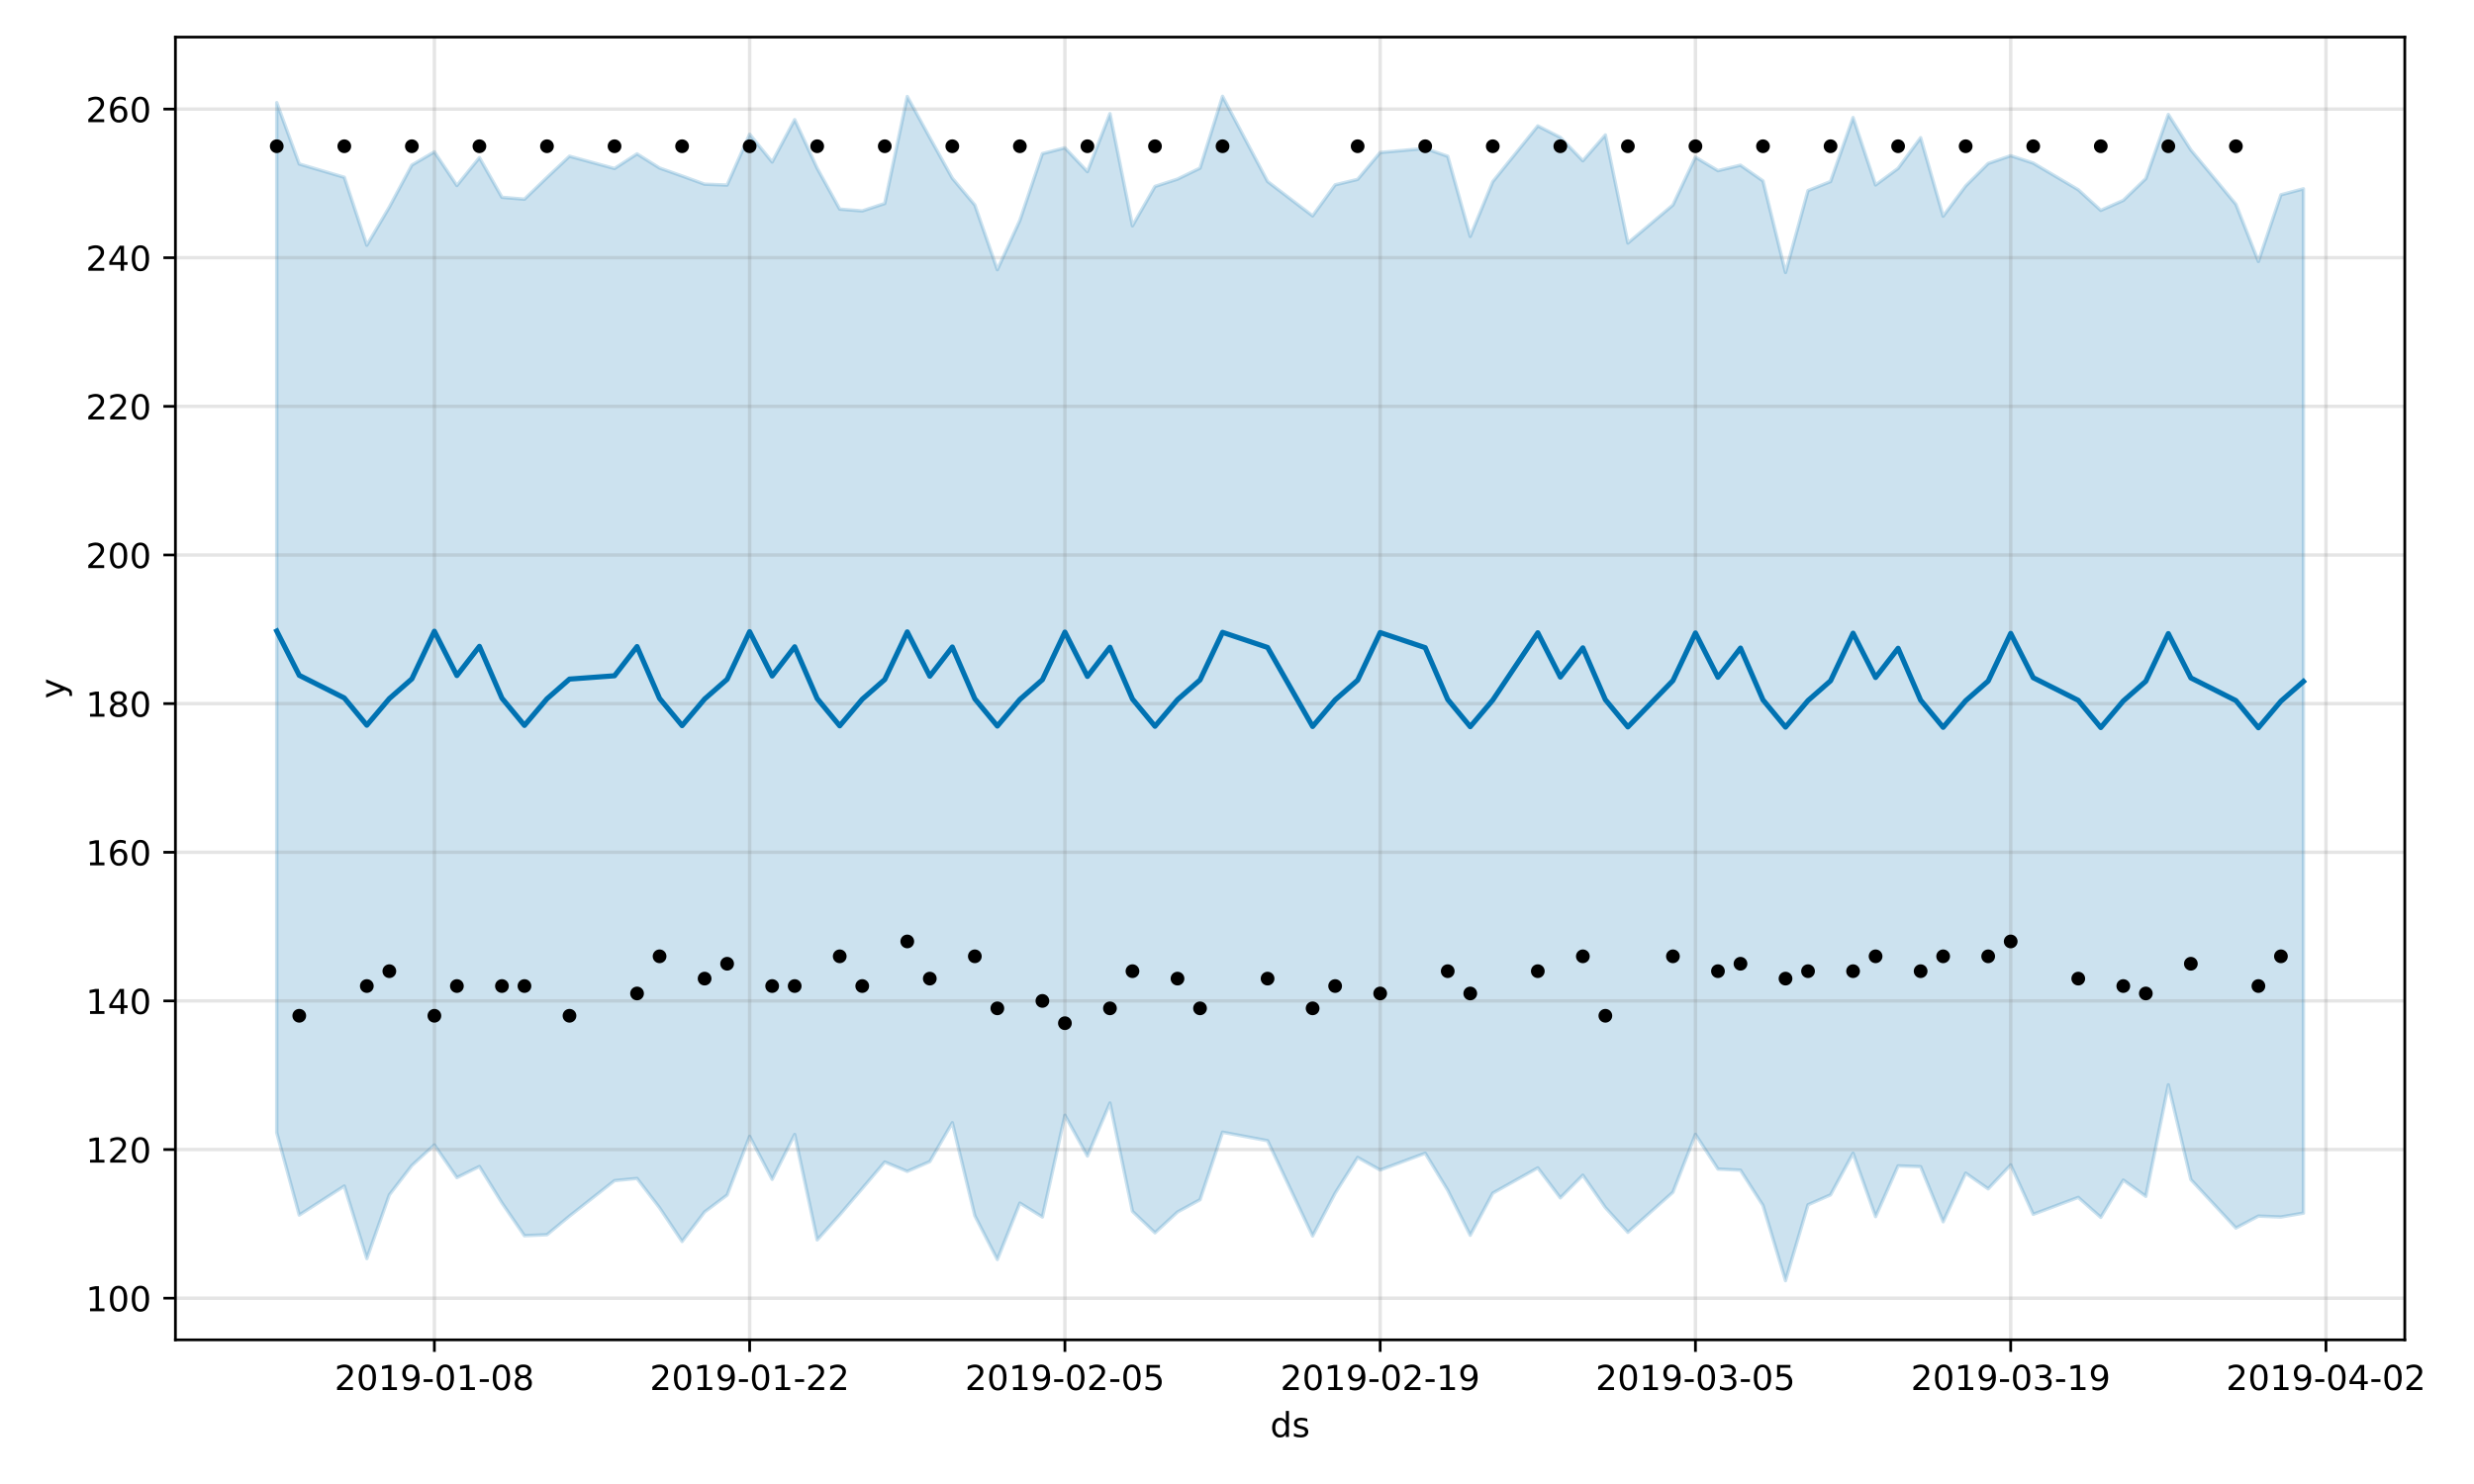 <?xml version="1.0" encoding="utf-8" standalone="no"?>
<!DOCTYPE svg PUBLIC "-//W3C//DTD SVG 1.1//EN"
  "http://www.w3.org/Graphics/SVG/1.1/DTD/svg11.dtd">
<!-- Created with matplotlib (https://matplotlib.org/) -->
<svg height="432pt" version="1.1" viewBox="0 0 720 432" width="720pt" xmlns="http://www.w3.org/2000/svg" xmlns:xlink="http://www.w3.org/1999/xlink">
 <defs>
  <style type="text/css">
*{stroke-linecap:butt;stroke-linejoin:round;}
  </style>
 </defs>
 <g id="figure_1">
  <g id="patch_1">
   <path d="M 0 432 
L 720 432 
L 720 0 
L 0 0 
z
" style="fill:#ffffff;"/>
  </g>
  <g id="axes_1">
   <g id="patch_2">
    <path d="M 51.05 390.04 
L 699.857 390.04 
L 699.857 10.8 
L 51.05 10.8 
z
" style="fill:#ffffff;"/>
   </g>
   <g id="PolyCollection_1">
    <defs>
     <path d="M 80.541 -402.116 
L 80.541 -102.265 
L 87.095 -78.296 
L 100.202 -86.741 
L 106.756 -65.633 
L 113.309 -84.17 
L 119.863 -92.711 
L 126.417 -98.712 
L 132.97 -89.199 
L 139.524 -92.426 
L 146.077 -81.822 
L 152.631 -72.273 
L 159.185 -72.561 
L 165.738 -77.979 
L 178.845 -88.312 
L 185.399 -88.945 
L 191.953 -80.407 
L 198.506 -70.598 
L 205.06 -79.196 
L 211.613 -84.113 
L 218.167 -101.196 
L 224.721 -88.687 
L 231.274 -101.742 
L 237.828 -71.06 
L 244.381 -78.347 
L 250.935 -86.02 
L 257.489 -93.727 
L 264.042 -91.008 
L 270.596 -93.85 
L 277.15 -105.169 
L 283.703 -78.1 
L 290.257 -65.35 
L 296.81 -81.761 
L 303.364 -77.723 
L 309.918 -107.348 
L 316.471 -95.477 
L 323.025 -110.903 
L 329.578 -79.374 
L 336.132 -73.13 
L 342.686 -79.175 
L 349.239 -82.761 
L 355.793 -102.406 
L 368.9 -99.935 
L 382.007 -72.217 
L 388.561 -84.646 
L 395.114 -95.056 
L 401.668 -91.401 
L 414.775 -96.286 
L 421.329 -85.514 
L 427.883 -72.41 
L 434.436 -84.672 
L 447.543 -92.019 
L 454.097 -83.297 
L 460.651 -89.898 
L 467.204 -80.47 
L 473.758 -73.265 
L 486.865 -84.937 
L 493.419 -101.776 
L 499.972 -91.669 
L 506.526 -91.353 
L 513.079 -81.08 
L 519.633 -59.198 
L 526.187 -81.286 
L 532.74 -84.168 
L 539.294 -96.276 
L 545.847 -77.834 
L 552.401 -92.608 
L 558.955 -92.366 
L 565.508 -76.327 
L 572.062 -90.491 
L 578.616 -85.923 
L 585.169 -92.89 
L 591.723 -78.512 
L 604.83 -83.424 
L 611.384 -77.63 
L 617.937 -88.465 
L 624.491 -83.739 
L 631.044 -116.201 
L 637.598 -88.63 
L 650.705 -74.517 
L 657.259 -77.989 
L 663.812 -77.728 
L 670.366 -78.85 
L 670.366 -377.037 
L 670.366 -377.037 
L 663.812 -375.295 
L 657.259 -355.892 
L 650.705 -372.528 
L 637.598 -388.357 
L 631.044 -398.67 
L 624.491 -380.002 
L 617.937 -373.671 
L 611.384 -370.759 
L 604.83 -376.767 
L 591.723 -384.523 
L 585.169 -386.674 
L 578.616 -384.416 
L 572.062 -377.861 
L 565.508 -369.078 
L 558.955 -391.91 
L 552.401 -382.989 
L 545.847 -378.159 
L 539.294 -397.778 
L 532.74 -379.154 
L 526.187 -376.528 
L 519.633 -352.69 
L 513.079 -379.335 
L 506.526 -383.908 
L 499.972 -382.324 
L 493.419 -386.24 
L 486.865 -372.323 
L 473.758 -361.26 
L 467.204 -392.71 
L 460.651 -385.196 
L 454.097 -392.009 
L 447.543 -395.341 
L 434.436 -379.118 
L 427.883 -363.178 
L 421.329 -386.51 
L 414.775 -388.794 
L 401.668 -387.606 
L 395.114 -379.787 
L 388.561 -378.196 
L 382.007 -369.163 
L 368.9 -379.169 
L 355.793 -403.962 
L 349.239 -383.06 
L 342.686 -379.866 
L 336.132 -377.732 
L 329.578 -366.263 
L 323.025 -398.904 
L 316.471 -382.038 
L 309.918 -388.962 
L 303.364 -387.276 
L 296.81 -367.853 
L 290.257 -353.487 
L 283.703 -372.326 
L 277.15 -380.119 
L 270.596 -391.923 
L 264.042 -403.906 
L 257.489 -372.763 
L 250.935 -370.608 
L 244.381 -371.127 
L 237.828 -383.011 
L 231.274 -397.177 
L 224.721 -384.842 
L 218.167 -392.924 
L 211.613 -378.133 
L 205.06 -378.383 
L 198.506 -380.773 
L 191.953 -383.089 
L 185.399 -387.209 
L 178.845 -382.95 
L 165.738 -386.519 
L 159.185 -380.343 
L 152.631 -374.016 
L 146.077 -374.564 
L 139.524 -386.112 
L 132.97 -377.997 
L 126.417 -387.794 
L 119.863 -383.948 
L 113.309 -371.727 
L 106.756 -360.611 
L 100.202 -380.393 
L 87.095 -384.263 
L 80.541 -402.116 
z
" id="mc2e63092ff" style="stroke:#0072b2;stroke-opacity:0.2;"/>
    </defs>
    <g clip-path="url(#pf41e547b19)">
     <use style="fill:#0072b2;fill-opacity:0.2;stroke:#0072b2;stroke-opacity:0.2;" x="0" xlink:href="#mc2e63092ff" y="432"/>
    </g>
   </g>
   <g id="matplotlib.axis_1">
    <g id="xtick_1">
     <g id="line2d_1">
      <path clip-path="url(#pf41e547b19)" d="M 126.417 390.04 
L 126.417 10.8 
" style="fill:none;stroke:#808080;stroke-linecap:square;stroke-opacity:0.2;"/>
     </g>
     <g id="line2d_2">
      <defs>
       <path d="M 0 0 
L 0 3.5 
" id="mc0b3db818c" style="stroke:#000000;stroke-width:0.8;"/>
      </defs>
      <g>
       <use style="stroke:#000000;stroke-width:0.8;" x="126.417" xlink:href="#mc0b3db818c" y="390.04"/>
      </g>
     </g>
     <g id="text_1">
      <!-- 2019-01-08 -->
      <defs>
       <path d="M 19.188 8.297 
L 53.609 8.297 
L 53.609 0 
L 7.328 0 
L 7.328 8.297 
Q 12.938 14.109 22.625 23.891 
Q 32.328 33.688 34.812 36.531 
Q 39.547 41.844 41.422 45.531 
Q 43.312 49.219 43.312 52.781 
Q 43.312 58.594 39.234 62.25 
Q 35.156 65.922 28.609 65.922 
Q 23.969 65.922 18.812 64.312 
Q 13.672 62.703 7.812 59.422 
L 7.812 69.391 
Q 13.766 71.781 18.938 73 
Q 24.125 74.219 28.422 74.219 
Q 39.75 74.219 46.484 68.547 
Q 53.219 62.891 53.219 53.422 
Q 53.219 48.922 51.531 44.891 
Q 49.859 40.875 45.406 35.406 
Q 44.188 33.984 37.641 27.219 
Q 31.109 20.453 19.188 8.297 
z
" id="DejaVuSans-50"/>
       <path d="M 31.781 66.406 
Q 24.172 66.406 20.328 58.906 
Q 16.5 51.422 16.5 36.375 
Q 16.5 21.391 20.328 13.891 
Q 24.172 6.391 31.781 6.391 
Q 39.453 6.391 43.281 13.891 
Q 47.125 21.391 47.125 36.375 
Q 47.125 51.422 43.281 58.906 
Q 39.453 66.406 31.781 66.406 
z
M 31.781 74.219 
Q 44.047 74.219 50.516 64.516 
Q 56.984 54.828 56.984 36.375 
Q 56.984 17.969 50.516 8.266 
Q 44.047 -1.422 31.781 -1.422 
Q 19.531 -1.422 13.062 8.266 
Q 6.594 17.969 6.594 36.375 
Q 6.594 54.828 13.062 64.516 
Q 19.531 74.219 31.781 74.219 
z
" id="DejaVuSans-48"/>
       <path d="M 12.406 8.297 
L 28.516 8.297 
L 28.516 63.922 
L 10.984 60.406 
L 10.984 69.391 
L 28.422 72.906 
L 38.281 72.906 
L 38.281 8.297 
L 54.391 8.297 
L 54.391 0 
L 12.406 0 
z
" id="DejaVuSans-49"/>
       <path d="M 10.984 1.516 
L 10.984 10.5 
Q 14.703 8.734 18.5 7.812 
Q 22.312 6.891 25.984 6.891 
Q 35.75 6.891 40.891 13.453 
Q 46.047 20.016 46.781 33.406 
Q 43.953 29.203 39.594 26.953 
Q 35.25 24.703 29.984 24.703 
Q 19.047 24.703 12.672 31.312 
Q 6.297 37.938 6.297 49.422 
Q 6.297 60.641 12.938 67.422 
Q 19.578 74.219 30.609 74.219 
Q 43.266 74.219 49.922 64.516 
Q 56.594 54.828 56.594 36.375 
Q 56.594 19.141 48.406 8.859 
Q 40.234 -1.422 26.422 -1.422 
Q 22.703 -1.422 18.891 -0.688 
Q 15.094 0.047 10.984 1.516 
z
M 30.609 32.422 
Q 37.25 32.422 41.125 36.953 
Q 45.016 41.5 45.016 49.422 
Q 45.016 57.281 41.125 61.844 
Q 37.25 66.406 30.609 66.406 
Q 23.969 66.406 20.094 61.844 
Q 16.219 57.281 16.219 49.422 
Q 16.219 41.5 20.094 36.953 
Q 23.969 32.422 30.609 32.422 
z
" id="DejaVuSans-57"/>
       <path d="M 4.891 31.391 
L 31.203 31.391 
L 31.203 23.391 
L 4.891 23.391 
z
" id="DejaVuSans-45"/>
       <path d="M 31.781 34.625 
Q 24.75 34.625 20.719 30.859 
Q 16.703 27.094 16.703 20.516 
Q 16.703 13.922 20.719 10.156 
Q 24.75 6.391 31.781 6.391 
Q 38.812 6.391 42.859 10.172 
Q 46.922 13.969 46.922 20.516 
Q 46.922 27.094 42.891 30.859 
Q 38.875 34.625 31.781 34.625 
z
M 21.922 38.812 
Q 15.578 40.375 12.031 44.719 
Q 8.5 49.078 8.5 55.328 
Q 8.5 64.062 14.719 69.141 
Q 20.953 74.219 31.781 74.219 
Q 42.672 74.219 48.875 69.141 
Q 55.078 64.062 55.078 55.328 
Q 55.078 49.078 51.531 44.719 
Q 48 40.375 41.703 38.812 
Q 48.828 37.156 52.797 32.312 
Q 56.781 27.484 56.781 20.516 
Q 56.781 9.906 50.312 4.234 
Q 43.844 -1.422 31.781 -1.422 
Q 19.734 -1.422 13.25 4.234 
Q 6.781 9.906 6.781 20.516 
Q 6.781 27.484 10.781 32.312 
Q 14.797 37.156 21.922 38.812 
z
M 18.312 54.391 
Q 18.312 48.734 21.844 45.562 
Q 25.391 42.391 31.781 42.391 
Q 38.141 42.391 41.719 45.562 
Q 45.312 48.734 45.312 54.391 
Q 45.312 60.062 41.719 63.234 
Q 38.141 66.406 31.781 66.406 
Q 25.391 66.406 21.844 63.234 
Q 18.312 60.062 18.312 54.391 
z
" id="DejaVuSans-56"/>
      </defs>
      <g transform="translate(97.359 404.638)scale(0.1 -0.1)">
       <use xlink:href="#DejaVuSans-50"/>
       <use x="63.623" xlink:href="#DejaVuSans-48"/>
       <use x="127.246" xlink:href="#DejaVuSans-49"/>
       <use x="190.869" xlink:href="#DejaVuSans-57"/>
       <use x="254.492" xlink:href="#DejaVuSans-45"/>
       <use x="290.576" xlink:href="#DejaVuSans-48"/>
       <use x="354.199" xlink:href="#DejaVuSans-49"/>
       <use x="417.822" xlink:href="#DejaVuSans-45"/>
       <use x="453.906" xlink:href="#DejaVuSans-48"/>
       <use x="517.529" xlink:href="#DejaVuSans-56"/>
      </g>
     </g>
    </g>
    <g id="xtick_2">
     <g id="line2d_3">
      <path clip-path="url(#pf41e547b19)" d="M 218.167 390.04 
L 218.167 10.8 
" style="fill:none;stroke:#808080;stroke-linecap:square;stroke-opacity:0.2;"/>
     </g>
     <g id="line2d_4">
      <g>
       <use style="stroke:#000000;stroke-width:0.8;" x="218.167" xlink:href="#mc0b3db818c" y="390.04"/>
      </g>
     </g>
     <g id="text_2">
      <!-- 2019-01-22 -->
      <g transform="translate(189.109 404.638)scale(0.1 -0.1)">
       <use xlink:href="#DejaVuSans-50"/>
       <use x="63.623" xlink:href="#DejaVuSans-48"/>
       <use x="127.246" xlink:href="#DejaVuSans-49"/>
       <use x="190.869" xlink:href="#DejaVuSans-57"/>
       <use x="254.492" xlink:href="#DejaVuSans-45"/>
       <use x="290.576" xlink:href="#DejaVuSans-48"/>
       <use x="354.199" xlink:href="#DejaVuSans-49"/>
       <use x="417.822" xlink:href="#DejaVuSans-45"/>
       <use x="453.906" xlink:href="#DejaVuSans-50"/>
       <use x="517.529" xlink:href="#DejaVuSans-50"/>
      </g>
     </g>
    </g>
    <g id="xtick_3">
     <g id="line2d_5">
      <path clip-path="url(#pf41e547b19)" d="M 309.918 390.04 
L 309.918 10.8 
" style="fill:none;stroke:#808080;stroke-linecap:square;stroke-opacity:0.2;"/>
     </g>
     <g id="line2d_6">
      <g>
       <use style="stroke:#000000;stroke-width:0.8;" x="309.918" xlink:href="#mc0b3db818c" y="390.04"/>
      </g>
     </g>
     <g id="text_3">
      <!-- 2019-02-05 -->
      <defs>
       <path d="M 10.797 72.906 
L 49.516 72.906 
L 49.516 64.594 
L 19.828 64.594 
L 19.828 46.734 
Q 21.969 47.469 24.109 47.828 
Q 26.266 48.188 28.422 48.188 
Q 40.625 48.188 47.75 41.5 
Q 54.891 34.812 54.891 23.391 
Q 54.891 11.625 47.562 5.094 
Q 40.234 -1.422 26.906 -1.422 
Q 22.312 -1.422 17.547 -0.641 
Q 12.797 0.141 7.719 1.703 
L 7.719 11.625 
Q 12.109 9.234 16.797 8.062 
Q 21.484 6.891 26.703 6.891 
Q 35.156 6.891 40.078 11.328 
Q 45.016 15.766 45.016 23.391 
Q 45.016 31 40.078 35.438 
Q 35.156 39.891 26.703 39.891 
Q 22.75 39.891 18.812 39.016 
Q 14.891 38.141 10.797 36.281 
z
" id="DejaVuSans-53"/>
      </defs>
      <g transform="translate(280.86 404.638)scale(0.1 -0.1)">
       <use xlink:href="#DejaVuSans-50"/>
       <use x="63.623" xlink:href="#DejaVuSans-48"/>
       <use x="127.246" xlink:href="#DejaVuSans-49"/>
       <use x="190.869" xlink:href="#DejaVuSans-57"/>
       <use x="254.492" xlink:href="#DejaVuSans-45"/>
       <use x="290.576" xlink:href="#DejaVuSans-48"/>
       <use x="354.199" xlink:href="#DejaVuSans-50"/>
       <use x="417.822" xlink:href="#DejaVuSans-45"/>
       <use x="453.906" xlink:href="#DejaVuSans-48"/>
       <use x="517.529" xlink:href="#DejaVuSans-53"/>
      </g>
     </g>
    </g>
    <g id="xtick_4">
     <g id="line2d_7">
      <path clip-path="url(#pf41e547b19)" d="M 401.668 390.04 
L 401.668 10.8 
" style="fill:none;stroke:#808080;stroke-linecap:square;stroke-opacity:0.2;"/>
     </g>
     <g id="line2d_8">
      <g>
       <use style="stroke:#000000;stroke-width:0.8;" x="401.668" xlink:href="#mc0b3db818c" y="390.04"/>
      </g>
     </g>
     <g id="text_4">
      <!-- 2019-02-19 -->
      <g transform="translate(372.61 404.638)scale(0.1 -0.1)">
       <use xlink:href="#DejaVuSans-50"/>
       <use x="63.623" xlink:href="#DejaVuSans-48"/>
       <use x="127.246" xlink:href="#DejaVuSans-49"/>
       <use x="190.869" xlink:href="#DejaVuSans-57"/>
       <use x="254.492" xlink:href="#DejaVuSans-45"/>
       <use x="290.576" xlink:href="#DejaVuSans-48"/>
       <use x="354.199" xlink:href="#DejaVuSans-50"/>
       <use x="417.822" xlink:href="#DejaVuSans-45"/>
       <use x="453.906" xlink:href="#DejaVuSans-49"/>
       <use x="517.529" xlink:href="#DejaVuSans-57"/>
      </g>
     </g>
    </g>
    <g id="xtick_5">
     <g id="line2d_9">
      <path clip-path="url(#pf41e547b19)" d="M 493.419 390.04 
L 493.419 10.8 
" style="fill:none;stroke:#808080;stroke-linecap:square;stroke-opacity:0.2;"/>
     </g>
     <g id="line2d_10">
      <g>
       <use style="stroke:#000000;stroke-width:0.8;" x="493.419" xlink:href="#mc0b3db818c" y="390.04"/>
      </g>
     </g>
     <g id="text_5">
      <!-- 2019-03-05 -->
      <defs>
       <path d="M 40.578 39.312 
Q 47.656 37.797 51.625 33 
Q 55.609 28.219 55.609 21.188 
Q 55.609 10.406 48.188 4.484 
Q 40.766 -1.422 27.094 -1.422 
Q 22.516 -1.422 17.656 -0.516 
Q 12.797 0.391 7.625 2.203 
L 7.625 11.719 
Q 11.719 9.328 16.594 8.109 
Q 21.484 6.891 26.812 6.891 
Q 36.078 6.891 40.938 10.547 
Q 45.797 14.203 45.797 21.188 
Q 45.797 27.641 41.281 31.266 
Q 36.766 34.906 28.719 34.906 
L 20.219 34.906 
L 20.219 43.016 
L 29.109 43.016 
Q 36.375 43.016 40.234 45.922 
Q 44.094 48.828 44.094 54.297 
Q 44.094 59.906 40.109 62.906 
Q 36.141 65.922 28.719 65.922 
Q 24.656 65.922 20.016 65.031 
Q 15.375 64.156 9.812 62.312 
L 9.812 71.094 
Q 15.438 72.656 20.344 73.438 
Q 25.25 74.219 29.594 74.219 
Q 40.828 74.219 47.359 69.109 
Q 53.906 64.016 53.906 55.328 
Q 53.906 49.266 50.438 45.094 
Q 46.969 40.922 40.578 39.312 
z
" id="DejaVuSans-51"/>
      </defs>
      <g transform="translate(464.361 404.638)scale(0.1 -0.1)">
       <use xlink:href="#DejaVuSans-50"/>
       <use x="63.623" xlink:href="#DejaVuSans-48"/>
       <use x="127.246" xlink:href="#DejaVuSans-49"/>
       <use x="190.869" xlink:href="#DejaVuSans-57"/>
       <use x="254.492" xlink:href="#DejaVuSans-45"/>
       <use x="290.576" xlink:href="#DejaVuSans-48"/>
       <use x="354.199" xlink:href="#DejaVuSans-51"/>
       <use x="417.822" xlink:href="#DejaVuSans-45"/>
       <use x="453.906" xlink:href="#DejaVuSans-48"/>
       <use x="517.529" xlink:href="#DejaVuSans-53"/>
      </g>
     </g>
    </g>
    <g id="xtick_6">
     <g id="line2d_11">
      <path clip-path="url(#pf41e547b19)" d="M 585.169 390.04 
L 585.169 10.8 
" style="fill:none;stroke:#808080;stroke-linecap:square;stroke-opacity:0.2;"/>
     </g>
     <g id="line2d_12">
      <g>
       <use style="stroke:#000000;stroke-width:0.8;" x="585.169" xlink:href="#mc0b3db818c" y="390.04"/>
      </g>
     </g>
     <g id="text_6">
      <!-- 2019-03-19 -->
      <g transform="translate(556.111 404.638)scale(0.1 -0.1)">
       <use xlink:href="#DejaVuSans-50"/>
       <use x="63.623" xlink:href="#DejaVuSans-48"/>
       <use x="127.246" xlink:href="#DejaVuSans-49"/>
       <use x="190.869" xlink:href="#DejaVuSans-57"/>
       <use x="254.492" xlink:href="#DejaVuSans-45"/>
       <use x="290.576" xlink:href="#DejaVuSans-48"/>
       <use x="354.199" xlink:href="#DejaVuSans-51"/>
       <use x="417.822" xlink:href="#DejaVuSans-45"/>
       <use x="453.906" xlink:href="#DejaVuSans-49"/>
       <use x="517.529" xlink:href="#DejaVuSans-57"/>
      </g>
     </g>
    </g>
    <g id="xtick_7">
     <g id="line2d_13">
      <path clip-path="url(#pf41e547b19)" d="M 676.92 390.04 
L 676.92 10.8 
" style="fill:none;stroke:#808080;stroke-linecap:square;stroke-opacity:0.2;"/>
     </g>
     <g id="line2d_14">
      <g>
       <use style="stroke:#000000;stroke-width:0.8;" x="676.92" xlink:href="#mc0b3db818c" y="390.04"/>
      </g>
     </g>
     <g id="text_7">
      <!-- 2019-04-02 -->
      <defs>
       <path d="M 37.797 64.312 
L 12.891 25.391 
L 37.797 25.391 
z
M 35.203 72.906 
L 47.609 72.906 
L 47.609 25.391 
L 58.016 25.391 
L 58.016 17.188 
L 47.609 17.188 
L 47.609 0 
L 37.797 0 
L 37.797 17.188 
L 4.891 17.188 
L 4.891 26.703 
z
" id="DejaVuSans-52"/>
      </defs>
      <g transform="translate(647.862 404.638)scale(0.1 -0.1)">
       <use xlink:href="#DejaVuSans-50"/>
       <use x="63.623" xlink:href="#DejaVuSans-48"/>
       <use x="127.246" xlink:href="#DejaVuSans-49"/>
       <use x="190.869" xlink:href="#DejaVuSans-57"/>
       <use x="254.492" xlink:href="#DejaVuSans-45"/>
       <use x="290.576" xlink:href="#DejaVuSans-48"/>
       <use x="354.199" xlink:href="#DejaVuSans-52"/>
       <use x="417.822" xlink:href="#DejaVuSans-45"/>
       <use x="453.906" xlink:href="#DejaVuSans-48"/>
       <use x="517.529" xlink:href="#DejaVuSans-50"/>
      </g>
     </g>
    </g>
    <g id="text_8">
     <!-- ds -->
     <defs>
      <path d="M 45.406 46.391 
L 45.406 75.984 
L 54.391 75.984 
L 54.391 0 
L 45.406 0 
L 45.406 8.203 
Q 42.578 3.328 38.25 0.953 
Q 33.938 -1.422 27.875 -1.422 
Q 17.969 -1.422 11.734 6.484 
Q 5.516 14.406 5.516 27.297 
Q 5.516 40.188 11.734 48.094 
Q 17.969 56 27.875 56 
Q 33.938 56 38.25 53.625 
Q 42.578 51.266 45.406 46.391 
z
M 14.797 27.297 
Q 14.797 17.391 18.875 11.75 
Q 22.953 6.109 30.078 6.109 
Q 37.203 6.109 41.297 11.75 
Q 45.406 17.391 45.406 27.297 
Q 45.406 37.203 41.297 42.844 
Q 37.203 48.484 30.078 48.484 
Q 22.953 48.484 18.875 42.844 
Q 14.797 37.203 14.797 27.297 
z
" id="DejaVuSans-100"/>
      <path d="M 44.281 53.078 
L 44.281 44.578 
Q 40.484 46.531 36.375 47.5 
Q 32.281 48.484 27.875 48.484 
Q 21.188 48.484 17.844 46.438 
Q 14.5 44.391 14.5 40.281 
Q 14.5 37.156 16.891 35.375 
Q 19.281 33.594 26.516 31.984 
L 29.594 31.297 
Q 39.156 29.25 43.188 25.516 
Q 47.219 21.781 47.219 15.094 
Q 47.219 7.469 41.188 3.016 
Q 35.156 -1.422 24.609 -1.422 
Q 20.219 -1.422 15.453 -0.562 
Q 10.688 0.297 5.422 2 
L 5.422 11.281 
Q 10.406 8.688 15.234 7.391 
Q 20.062 6.109 24.812 6.109 
Q 31.156 6.109 34.562 8.281 
Q 37.984 10.453 37.984 14.406 
Q 37.984 18.062 35.516 20.016 
Q 33.062 21.969 24.703 23.781 
L 21.578 24.516 
Q 13.234 26.266 9.516 29.906 
Q 5.812 33.547 5.812 39.891 
Q 5.812 47.609 11.281 51.797 
Q 16.75 56 26.812 56 
Q 31.781 56 36.172 55.266 
Q 40.578 54.547 44.281 53.078 
z
" id="DejaVuSans-115"/>
     </defs>
     <g transform="translate(369.675 418.317)scale(0.1 -0.1)">
      <use xlink:href="#DejaVuSans-100"/>
      <use x="63.477" xlink:href="#DejaVuSans-115"/>
     </g>
    </g>
   </g>
   <g id="matplotlib.axis_2">
    <g id="ytick_1">
     <g id="line2d_15">
      <path clip-path="url(#pf41e547b19)" d="M 51.05 377.907 
L 699.857 377.907 
" style="fill:none;stroke:#808080;stroke-linecap:square;stroke-opacity:0.2;"/>
     </g>
     <g id="line2d_16">
      <defs>
       <path d="M 0 0 
L -3.5 0 
" id="m2231132627" style="stroke:#000000;stroke-width:0.8;"/>
      </defs>
      <g>
       <use style="stroke:#000000;stroke-width:0.8;" x="51.05" xlink:href="#m2231132627" y="377.907"/>
      </g>
     </g>
     <g id="text_9">
      <!-- 100 -->
      <g transform="translate(24.962 381.706)scale(0.1 -0.1)">
       <use xlink:href="#DejaVuSans-49"/>
       <use x="63.623" xlink:href="#DejaVuSans-48"/>
       <use x="127.246" xlink:href="#DejaVuSans-48"/>
      </g>
     </g>
    </g>
    <g id="ytick_2">
     <g id="line2d_17">
      <path clip-path="url(#pf41e547b19)" d="M 51.05 334.637 
L 699.857 334.637 
" style="fill:none;stroke:#808080;stroke-linecap:square;stroke-opacity:0.2;"/>
     </g>
     <g id="line2d_18">
      <g>
       <use style="stroke:#000000;stroke-width:0.8;" x="51.05" xlink:href="#m2231132627" y="334.637"/>
      </g>
     </g>
     <g id="text_10">
      <!-- 120 -->
      <g transform="translate(24.962 338.437)scale(0.1 -0.1)">
       <use xlink:href="#DejaVuSans-49"/>
       <use x="63.623" xlink:href="#DejaVuSans-50"/>
       <use x="127.246" xlink:href="#DejaVuSans-48"/>
      </g>
     </g>
    </g>
    <g id="ytick_3">
     <g id="line2d_19">
      <path clip-path="url(#pf41e547b19)" d="M 51.05 291.368 
L 699.857 291.368 
" style="fill:none;stroke:#808080;stroke-linecap:square;stroke-opacity:0.2;"/>
     </g>
     <g id="line2d_20">
      <g>
       <use style="stroke:#000000;stroke-width:0.8;" x="51.05" xlink:href="#m2231132627" y="291.368"/>
      </g>
     </g>
     <g id="text_11">
      <!-- 140 -->
      <g transform="translate(24.962 295.167)scale(0.1 -0.1)">
       <use xlink:href="#DejaVuSans-49"/>
       <use x="63.623" xlink:href="#DejaVuSans-52"/>
       <use x="127.246" xlink:href="#DejaVuSans-48"/>
      </g>
     </g>
    </g>
    <g id="ytick_4">
     <g id="line2d_21">
      <path clip-path="url(#pf41e547b19)" d="M 51.05 248.099 
L 699.857 248.099 
" style="fill:none;stroke:#808080;stroke-linecap:square;stroke-opacity:0.2;"/>
     </g>
     <g id="line2d_22">
      <g>
       <use style="stroke:#000000;stroke-width:0.8;" x="51.05" xlink:href="#m2231132627" y="248.099"/>
      </g>
     </g>
     <g id="text_12">
      <!-- 160 -->
      <defs>
       <path d="M 33.016 40.375 
Q 26.375 40.375 22.484 35.828 
Q 18.609 31.297 18.609 23.391 
Q 18.609 15.531 22.484 10.953 
Q 26.375 6.391 33.016 6.391 
Q 39.656 6.391 43.531 10.953 
Q 47.406 15.531 47.406 23.391 
Q 47.406 31.297 43.531 35.828 
Q 39.656 40.375 33.016 40.375 
z
M 52.594 71.297 
L 52.594 62.312 
Q 48.875 64.062 45.094 64.984 
Q 41.312 65.922 37.594 65.922 
Q 27.828 65.922 22.672 59.328 
Q 17.531 52.734 16.797 39.406 
Q 19.672 43.656 24.016 45.922 
Q 28.375 48.188 33.594 48.188 
Q 44.578 48.188 50.953 41.516 
Q 57.328 34.859 57.328 23.391 
Q 57.328 12.156 50.688 5.359 
Q 44.047 -1.422 33.016 -1.422 
Q 20.359 -1.422 13.672 8.266 
Q 6.984 17.969 6.984 36.375 
Q 6.984 53.656 15.188 63.938 
Q 23.391 74.219 37.203 74.219 
Q 40.922 74.219 44.703 73.484 
Q 48.484 72.75 52.594 71.297 
z
" id="DejaVuSans-54"/>
      </defs>
      <g transform="translate(24.962 251.898)scale(0.1 -0.1)">
       <use xlink:href="#DejaVuSans-49"/>
       <use x="63.623" xlink:href="#DejaVuSans-54"/>
       <use x="127.246" xlink:href="#DejaVuSans-48"/>
      </g>
     </g>
    </g>
    <g id="ytick_5">
     <g id="line2d_23">
      <path clip-path="url(#pf41e547b19)" d="M 51.05 204.83 
L 699.857 204.83 
" style="fill:none;stroke:#808080;stroke-linecap:square;stroke-opacity:0.2;"/>
     </g>
     <g id="line2d_24">
      <g>
       <use style="stroke:#000000;stroke-width:0.8;" x="51.05" xlink:href="#m2231132627" y="204.83"/>
      </g>
     </g>
     <g id="text_13">
      <!-- 180 -->
      <g transform="translate(24.962 208.629)scale(0.1 -0.1)">
       <use xlink:href="#DejaVuSans-49"/>
       <use x="63.623" xlink:href="#DejaVuSans-56"/>
       <use x="127.246" xlink:href="#DejaVuSans-48"/>
      </g>
     </g>
    </g>
    <g id="ytick_6">
     <g id="line2d_25">
      <path clip-path="url(#pf41e547b19)" d="M 51.05 161.56 
L 699.857 161.56 
" style="fill:none;stroke:#808080;stroke-linecap:square;stroke-opacity:0.2;"/>
     </g>
     <g id="line2d_26">
      <g>
       <use style="stroke:#000000;stroke-width:0.8;" x="51.05" xlink:href="#m2231132627" y="161.56"/>
      </g>
     </g>
     <g id="text_14">
      <!-- 200 -->
      <g transform="translate(24.962 165.36)scale(0.1 -0.1)">
       <use xlink:href="#DejaVuSans-50"/>
       <use x="63.623" xlink:href="#DejaVuSans-48"/>
       <use x="127.246" xlink:href="#DejaVuSans-48"/>
      </g>
     </g>
    </g>
    <g id="ytick_7">
     <g id="line2d_27">
      <path clip-path="url(#pf41e547b19)" d="M 51.05 118.291 
L 699.857 118.291 
" style="fill:none;stroke:#808080;stroke-linecap:square;stroke-opacity:0.2;"/>
     </g>
     <g id="line2d_28">
      <g>
       <use style="stroke:#000000;stroke-width:0.8;" x="51.05" xlink:href="#m2231132627" y="118.291"/>
      </g>
     </g>
     <g id="text_15">
      <!-- 220 -->
      <g transform="translate(24.962 122.09)scale(0.1 -0.1)">
       <use xlink:href="#DejaVuSans-50"/>
       <use x="63.623" xlink:href="#DejaVuSans-50"/>
       <use x="127.246" xlink:href="#DejaVuSans-48"/>
      </g>
     </g>
    </g>
    <g id="ytick_8">
     <g id="line2d_29">
      <path clip-path="url(#pf41e547b19)" d="M 51.05 75.022 
L 699.857 75.022 
" style="fill:none;stroke:#808080;stroke-linecap:square;stroke-opacity:0.2;"/>
     </g>
     <g id="line2d_30">
      <g>
       <use style="stroke:#000000;stroke-width:0.8;" x="51.05" xlink:href="#m2231132627" y="75.022"/>
      </g>
     </g>
     <g id="text_16">
      <!-- 240 -->
      <g transform="translate(24.962 78.821)scale(0.1 -0.1)">
       <use xlink:href="#DejaVuSans-50"/>
       <use x="63.623" xlink:href="#DejaVuSans-52"/>
       <use x="127.246" xlink:href="#DejaVuSans-48"/>
      </g>
     </g>
    </g>
    <g id="ytick_9">
     <g id="line2d_31">
      <path clip-path="url(#pf41e547b19)" d="M 51.05 31.753 
L 699.857 31.753 
" style="fill:none;stroke:#808080;stroke-linecap:square;stroke-opacity:0.2;"/>
     </g>
     <g id="line2d_32">
      <g>
       <use style="stroke:#000000;stroke-width:0.8;" x="51.05" xlink:href="#m2231132627" y="31.753"/>
      </g>
     </g>
     <g id="text_17">
      <!-- 260 -->
      <g transform="translate(24.962 35.552)scale(0.1 -0.1)">
       <use xlink:href="#DejaVuSans-50"/>
       <use x="63.623" xlink:href="#DejaVuSans-54"/>
       <use x="127.246" xlink:href="#DejaVuSans-48"/>
      </g>
     </g>
    </g>
    <g id="text_18">
     <!-- y -->
     <defs>
      <path d="M 32.172 -5.078 
Q 28.375 -14.844 24.75 -17.812 
Q 21.141 -20.797 15.094 -20.797 
L 7.906 -20.797 
L 7.906 -13.281 
L 13.188 -13.281 
Q 16.891 -13.281 18.938 -11.516 
Q 21 -9.766 23.484 -3.219 
L 25.094 0.875 
L 2.984 54.688 
L 12.5 54.688 
L 29.594 11.922 
L 46.688 54.688 
L 56.203 54.688 
z
" id="DejaVuSans-121"/>
     </defs>
     <g transform="translate(18.883 203.379)rotate(-90)scale(0.1 -0.1)">
      <use xlink:href="#DejaVuSans-121"/>
     </g>
    </g>
   </g>
   <g id="line2d_33">
    <defs>
     <path d="M 0 1.5 
C 0.398 1.5 0.779 1.342 1.061 1.061 
C 1.342 0.779 1.5 0.398 1.5 0 
C 1.5 -0.398 1.342 -0.779 1.061 -1.061 
C 0.779 -1.342 0.398 -1.5 0 -1.5 
C -0.398 -1.5 -0.779 -1.342 -1.061 -1.061 
C -1.342 -0.779 -1.5 -0.398 -1.5 0 
C -1.5 0.398 -1.342 0.779 -1.061 1.061 
C -0.779 1.342 -0.398 1.5 0 1.5 
z
" id="md94dc294d9" style="stroke:#000000;"/>
    </defs>
    <g clip-path="url(#pf41e547b19)">
     <use style="stroke:#000000;" x="80.541" xlink:href="#md94dc294d9" y="42.57"/>
     <use style="stroke:#000000;" x="87.095" xlink:href="#md94dc294d9" y="295.695"/>
     <use style="stroke:#000000;" x="100.202" xlink:href="#md94dc294d9" y="42.57"/>
     <use style="stroke:#000000;" x="106.756" xlink:href="#md94dc294d9" y="287.041"/>
     <use style="stroke:#000000;" x="113.309" xlink:href="#md94dc294d9" y="282.714"/>
     <use style="stroke:#000000;" x="119.863" xlink:href="#md94dc294d9" y="42.57"/>
     <use style="stroke:#000000;" x="126.417" xlink:href="#md94dc294d9" y="295.695"/>
     <use style="stroke:#000000;" x="132.97" xlink:href="#md94dc294d9" y="287.041"/>
     <use style="stroke:#000000;" x="139.524" xlink:href="#md94dc294d9" y="42.57"/>
     <use style="stroke:#000000;" x="146.077" xlink:href="#md94dc294d9" y="287.041"/>
     <use style="stroke:#000000;" x="152.631" xlink:href="#md94dc294d9" y="287.041"/>
     <use style="stroke:#000000;" x="159.185" xlink:href="#md94dc294d9" y="42.57"/>
     <use style="stroke:#000000;" x="165.738" xlink:href="#md94dc294d9" y="295.695"/>
     <use style="stroke:#000000;" x="178.845" xlink:href="#md94dc294d9" y="42.57"/>
     <use style="stroke:#000000;" x="185.399" xlink:href="#md94dc294d9" y="289.205"/>
     <use style="stroke:#000000;" x="191.953" xlink:href="#md94dc294d9" y="278.387"/>
     <use style="stroke:#000000;" x="198.506" xlink:href="#md94dc294d9" y="42.57"/>
     <use style="stroke:#000000;" x="205.06" xlink:href="#md94dc294d9" y="284.878"/>
     <use style="stroke:#000000;" x="211.613" xlink:href="#md94dc294d9" y="280.551"/>
     <use style="stroke:#000000;" x="218.167" xlink:href="#md94dc294d9" y="42.57"/>
     <use style="stroke:#000000;" x="224.721" xlink:href="#md94dc294d9" y="287.041"/>
     <use style="stroke:#000000;" x="231.274" xlink:href="#md94dc294d9" y="287.041"/>
     <use style="stroke:#000000;" x="237.828" xlink:href="#md94dc294d9" y="42.57"/>
     <use style="stroke:#000000;" x="244.381" xlink:href="#md94dc294d9" y="278.387"/>
     <use style="stroke:#000000;" x="250.935" xlink:href="#md94dc294d9" y="287.041"/>
     <use style="stroke:#000000;" x="257.489" xlink:href="#md94dc294d9" y="42.57"/>
     <use style="stroke:#000000;" x="264.042" xlink:href="#md94dc294d9" y="274.06"/>
     <use style="stroke:#000000;" x="270.596" xlink:href="#md94dc294d9" y="284.878"/>
     <use style="stroke:#000000;" x="277.15" xlink:href="#md94dc294d9" y="42.57"/>
     <use style="stroke:#000000;" x="283.703" xlink:href="#md94dc294d9" y="278.387"/>
     <use style="stroke:#000000;" x="290.257" xlink:href="#md94dc294d9" y="293.532"/>
     <use style="stroke:#000000;" x="296.81" xlink:href="#md94dc294d9" y="42.57"/>
     <use style="stroke:#000000;" x="303.364" xlink:href="#md94dc294d9" y="291.368"/>
     <use style="stroke:#000000;" x="309.918" xlink:href="#md94dc294d9" y="297.859"/>
     <use style="stroke:#000000;" x="316.471" xlink:href="#md94dc294d9" y="42.57"/>
     <use style="stroke:#000000;" x="323.025" xlink:href="#md94dc294d9" y="293.532"/>
     <use style="stroke:#000000;" x="329.578" xlink:href="#md94dc294d9" y="282.714"/>
     <use style="stroke:#000000;" x="336.132" xlink:href="#md94dc294d9" y="42.57"/>
     <use style="stroke:#000000;" x="342.686" xlink:href="#md94dc294d9" y="284.878"/>
     <use style="stroke:#000000;" x="349.239" xlink:href="#md94dc294d9" y="293.532"/>
     <use style="stroke:#000000;" x="355.793" xlink:href="#md94dc294d9" y="42.57"/>
     <use style="stroke:#000000;" x="368.9" xlink:href="#md94dc294d9" y="284.878"/>
     <use style="stroke:#000000;" x="382.007" xlink:href="#md94dc294d9" y="293.532"/>
     <use style="stroke:#000000;" x="388.561" xlink:href="#md94dc294d9" y="287.041"/>
     <use style="stroke:#000000;" x="395.114" xlink:href="#md94dc294d9" y="42.57"/>
     <use style="stroke:#000000;" x="401.668" xlink:href="#md94dc294d9" y="289.205"/>
     <use style="stroke:#000000;" x="414.775" xlink:href="#md94dc294d9" y="42.57"/>
     <use style="stroke:#000000;" x="421.329" xlink:href="#md94dc294d9" y="282.714"/>
     <use style="stroke:#000000;" x="427.883" xlink:href="#md94dc294d9" y="289.205"/>
     <use style="stroke:#000000;" x="434.436" xlink:href="#md94dc294d9" y="42.57"/>
     <use style="stroke:#000000;" x="447.543" xlink:href="#md94dc294d9" y="282.714"/>
     <use style="stroke:#000000;" x="454.097" xlink:href="#md94dc294d9" y="42.57"/>
     <use style="stroke:#000000;" x="460.651" xlink:href="#md94dc294d9" y="278.387"/>
     <use style="stroke:#000000;" x="467.204" xlink:href="#md94dc294d9" y="295.695"/>
     <use style="stroke:#000000;" x="473.758" xlink:href="#md94dc294d9" y="42.57"/>
     <use style="stroke:#000000;" x="486.865" xlink:href="#md94dc294d9" y="278.387"/>
     <use style="stroke:#000000;" x="493.419" xlink:href="#md94dc294d9" y="42.57"/>
     <use style="stroke:#000000;" x="499.972" xlink:href="#md94dc294d9" y="282.714"/>
     <use style="stroke:#000000;" x="506.526" xlink:href="#md94dc294d9" y="280.551"/>
     <use style="stroke:#000000;" x="513.079" xlink:href="#md94dc294d9" y="42.57"/>
     <use style="stroke:#000000;" x="519.633" xlink:href="#md94dc294d9" y="284.878"/>
     <use style="stroke:#000000;" x="526.187" xlink:href="#md94dc294d9" y="282.714"/>
     <use style="stroke:#000000;" x="532.74" xlink:href="#md94dc294d9" y="42.57"/>
     <use style="stroke:#000000;" x="539.294" xlink:href="#md94dc294d9" y="282.714"/>
     <use style="stroke:#000000;" x="545.847" xlink:href="#md94dc294d9" y="278.387"/>
     <use style="stroke:#000000;" x="552.401" xlink:href="#md94dc294d9" y="42.57"/>
     <use style="stroke:#000000;" x="558.955" xlink:href="#md94dc294d9" y="282.714"/>
     <use style="stroke:#000000;" x="565.508" xlink:href="#md94dc294d9" y="278.387"/>
     <use style="stroke:#000000;" x="572.062" xlink:href="#md94dc294d9" y="42.57"/>
     <use style="stroke:#000000;" x="578.616" xlink:href="#md94dc294d9" y="278.387"/>
     <use style="stroke:#000000;" x="585.169" xlink:href="#md94dc294d9" y="274.06"/>
     <use style="stroke:#000000;" x="591.723" xlink:href="#md94dc294d9" y="42.57"/>
     <use style="stroke:#000000;" x="604.83" xlink:href="#md94dc294d9" y="284.878"/>
     <use style="stroke:#000000;" x="611.384" xlink:href="#md94dc294d9" y="42.57"/>
     <use style="stroke:#000000;" x="617.937" xlink:href="#md94dc294d9" y="287.041"/>
     <use style="stroke:#000000;" x="624.491" xlink:href="#md94dc294d9" y="289.205"/>
     <use style="stroke:#000000;" x="631.044" xlink:href="#md94dc294d9" y="42.57"/>
     <use style="stroke:#000000;" x="637.598" xlink:href="#md94dc294d9" y="280.551"/>
     <use style="stroke:#000000;" x="650.705" xlink:href="#md94dc294d9" y="42.57"/>
     <use style="stroke:#000000;" x="657.259" xlink:href="#md94dc294d9" y="287.041"/>
     <use style="stroke:#000000;" x="663.812" xlink:href="#md94dc294d9" y="278.387"/>
    </g>
   </g>
   <g id="line2d_34">
    <path clip-path="url(#pf41e547b19)" d="M 80.541 183.7 
L 87.095 196.592 
L 100.202 203.183 
L 106.756 211.105 
L 113.309 203.359 
L 119.863 197.621 
L 126.417 183.763 
L 132.97 196.655 
L 139.524 188.159 
L 146.077 203.246 
L 152.631 211.168 
L 159.185 203.421 
L 165.738 197.684 
L 178.845 196.717 
L 185.399 188.222 
L 191.953 203.308 
L 198.506 211.23 
L 205.06 203.484 
L 211.613 197.747 
L 218.167 183.888 
L 224.721 196.78 
L 231.274 188.285 
L 237.828 203.371 
L 244.381 211.293 
L 250.935 203.546 
L 257.489 197.809 
L 264.042 183.95 
L 270.596 196.843 
L 277.15 188.347 
L 283.703 203.434 
L 290.257 211.356 
L 296.81 203.609 
L 303.364 197.872 
L 309.918 184.013 
L 316.471 196.905 
L 323.025 188.41 
L 329.578 203.496 
L 336.132 211.418 
L 342.686 203.672 
L 349.239 197.934 
L 355.793 184.076 
L 368.9 188.472 
L 382.007 211.481 
L 388.561 203.734 
L 395.114 197.997 
L 401.668 184.138 
L 414.775 188.535 
L 421.329 203.622 
L 427.883 211.543 
L 434.436 203.797 
L 447.543 184.201 
L 454.097 197.093 
L 460.651 188.598 
L 467.204 203.684 
L 473.758 211.606 
L 486.865 198.122 
L 493.419 184.264 
L 499.972 197.156 
L 506.526 188.66 
L 513.079 203.747 
L 519.633 211.669 
L 526.187 203.922 
L 532.74 198.185 
L 539.294 184.326 
L 545.847 197.218 
L 552.401 188.723 
L 558.955 203.809 
L 565.508 211.731 
L 572.062 203.985 
L 578.616 198.248 
L 585.169 184.389 
L 591.723 197.281 
L 604.83 203.872 
L 611.384 211.794 
L 617.937 204.047 
L 624.491 198.31 
L 631.044 184.451 
L 637.598 197.344 
L 650.705 203.935 
L 657.259 211.856 
L 663.812 204.11 
L 670.366 198.373 
" style="fill:none;stroke:#0072b2;stroke-linecap:square;stroke-width:1.5;"/>
   </g>
   <g id="patch_3">
    <path d="M 51.05 390.04 
L 51.05 10.8 
" style="fill:none;stroke:#000000;stroke-linecap:square;stroke-linejoin:miter;stroke-width:0.8;"/>
   </g>
   <g id="patch_4">
    <path d="M 699.857 390.04 
L 699.857 10.8 
" style="fill:none;stroke:#000000;stroke-linecap:square;stroke-linejoin:miter;stroke-width:0.8;"/>
   </g>
   <g id="patch_5">
    <path d="M 51.05 390.04 
L 699.857 390.04 
" style="fill:none;stroke:#000000;stroke-linecap:square;stroke-linejoin:miter;stroke-width:0.8;"/>
   </g>
   <g id="patch_6">
    <path d="M 51.05 10.8 
L 699.857 10.8 
" style="fill:none;stroke:#000000;stroke-linecap:square;stroke-linejoin:miter;stroke-width:0.8;"/>
   </g>
  </g>
 </g>
 <defs>
  <clipPath id="pf41e547b19">
   <rect height="379.24" width="648.807" x="51.05" y="10.8"/>
  </clipPath>
 </defs>
</svg>

